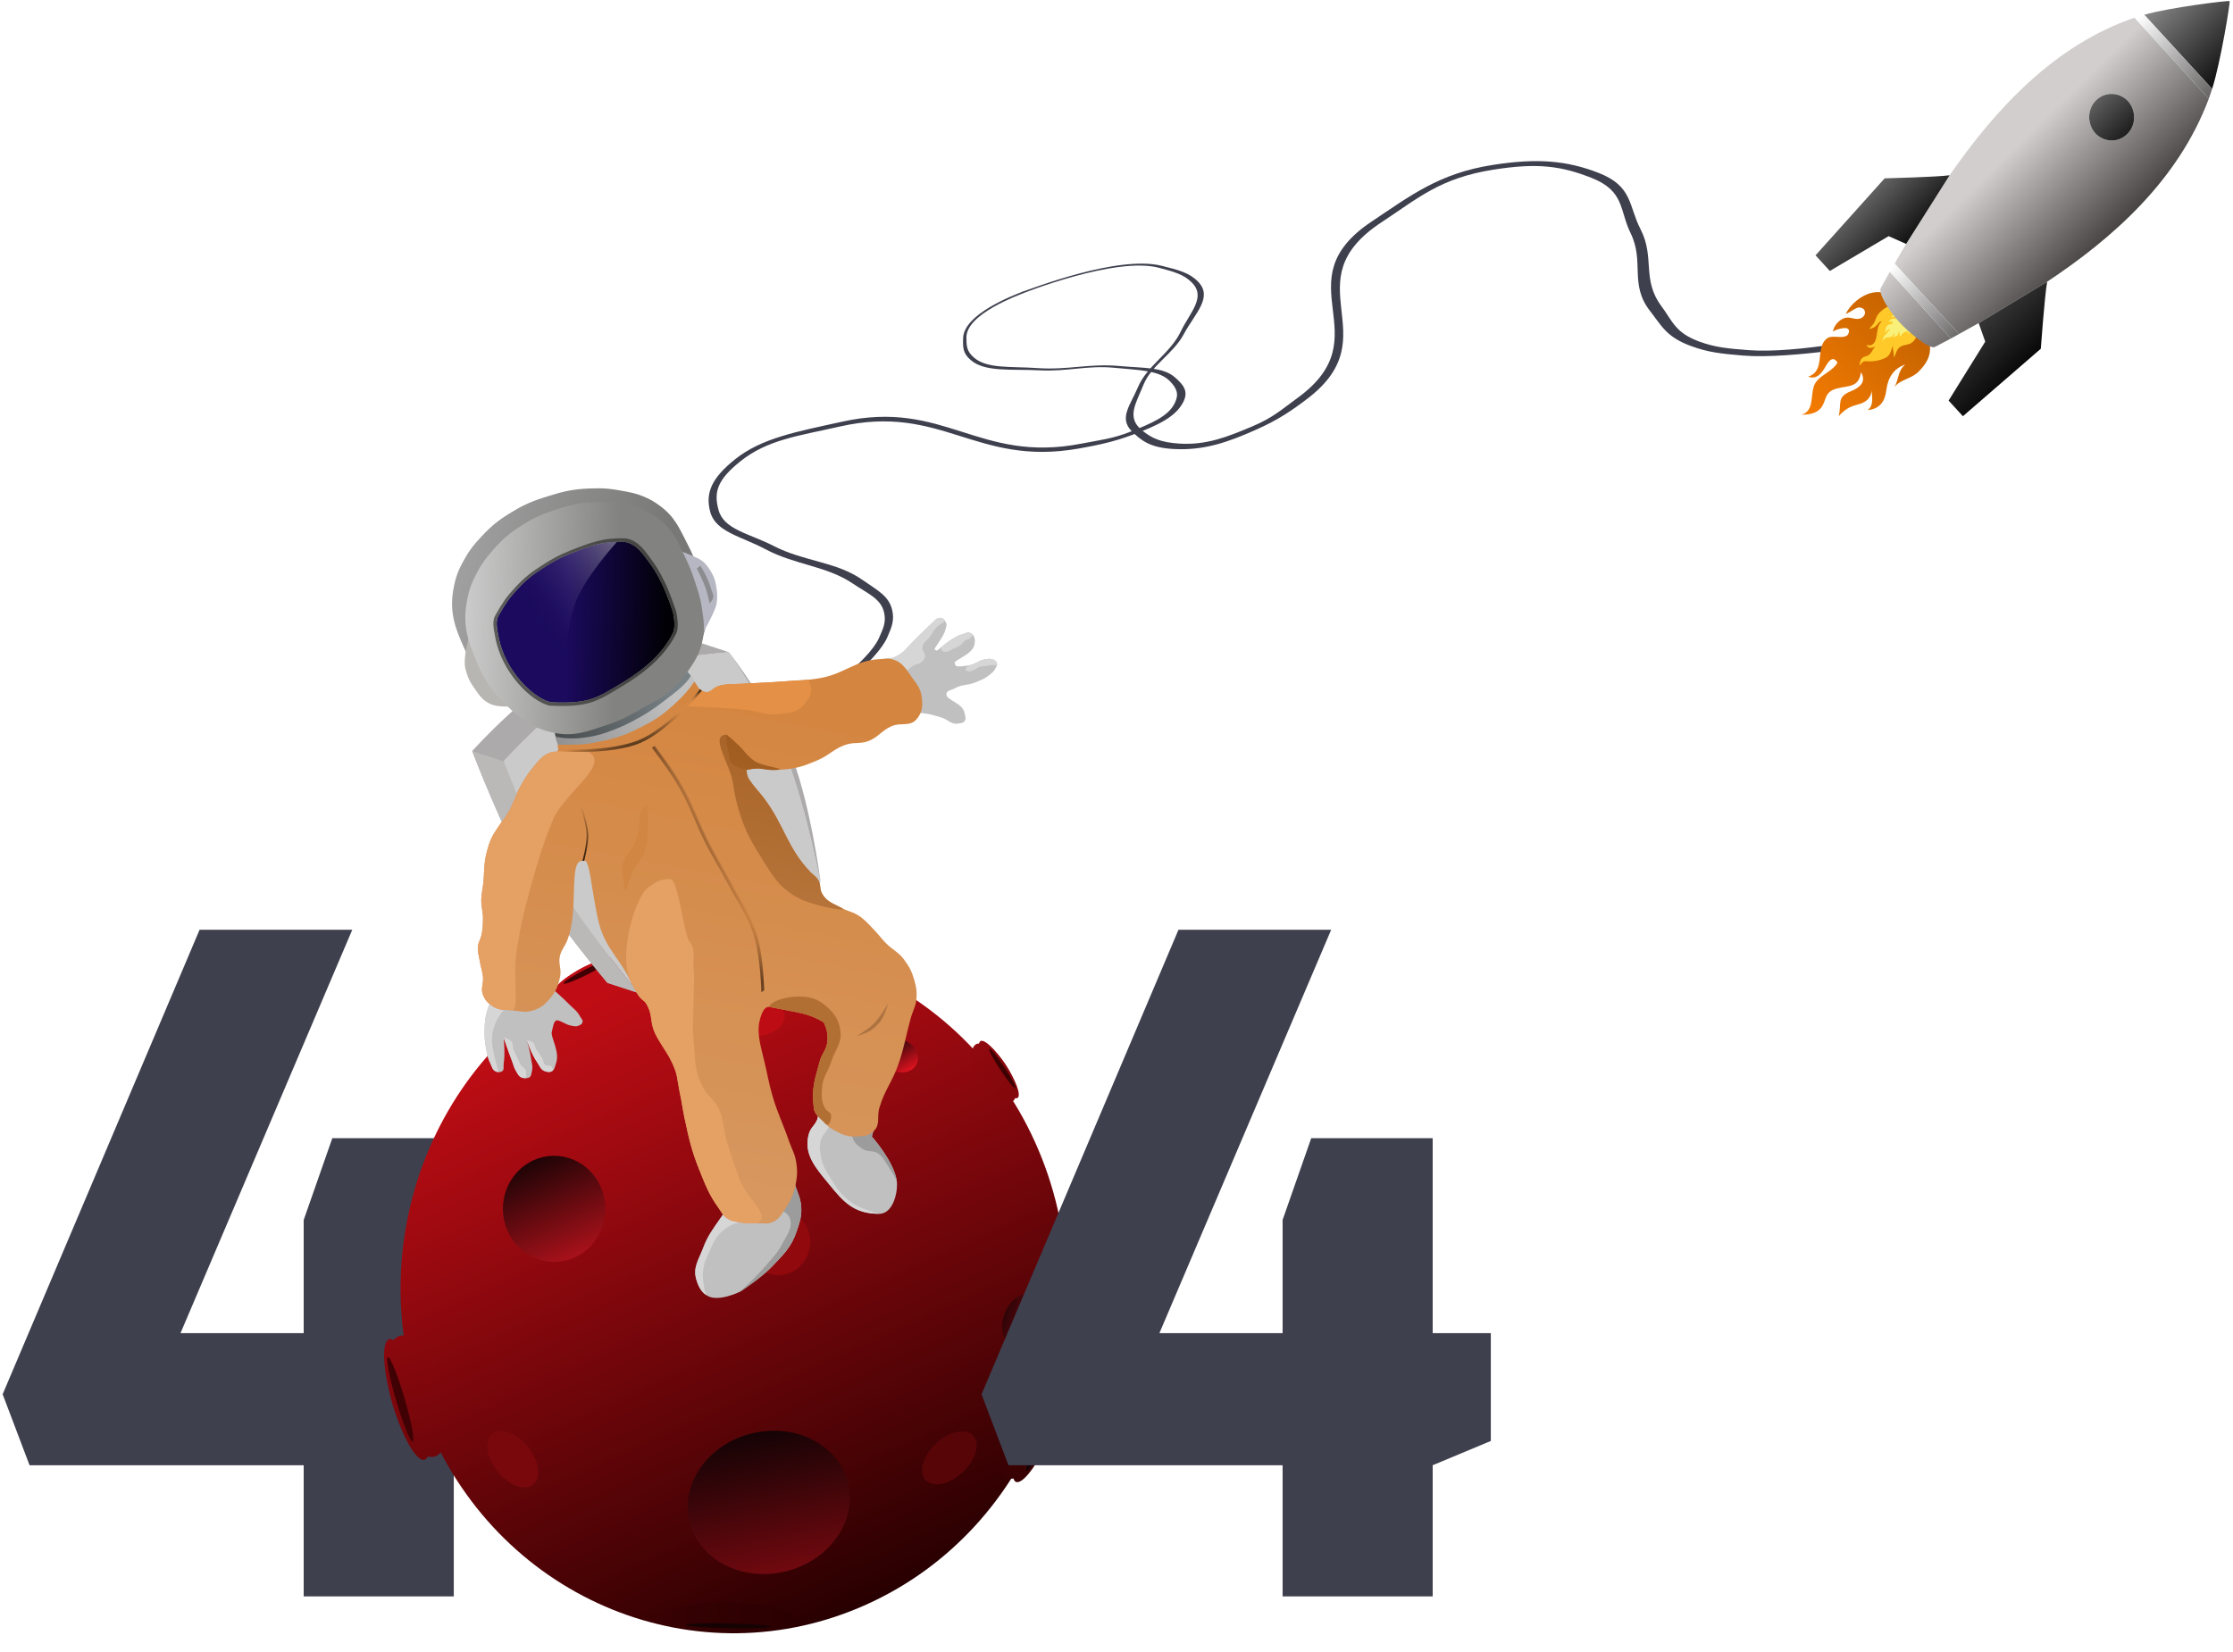 <svg width="569" height="421" viewBox="0 0 569 421" fill="none" xmlns="http://www.w3.org/2000/svg">
    <path d="M260.542 74.357C260.858 74.282 260.622 74.772 260.622 74.772C259.848 75.148 246.218 79.945 246.255 86.009C246.268 88.158 246.293 89.505 248.165 91.128C251.554 94.063 257.55 93.34 264.368 93.818C272.094 94.36 277.669 92.586 285.271 93.29C291.28 93.846 296.299 93.501 299.334 96.13C301.667 98.151 302.926 99.79 301.455 102.585C299.491 106.319 294.931 108.455 288.625 110.807C283.901 112.569 279.995 113.42 274.886 114.324C248.586 118.976 240.021 102.792 213.942 108.725C203.486 111.103 195.556 112.038 188.617 117.615C182.772 122.312 181.828 125.396 183.103 130.023C184.479 135.017 190.921 135.95 197.093 139.132C204.89 143.152 213.134 143.142 219.738 147.781C223.543 150.454 226.541 151.866 227.355 155.543C227.918 158.083 227.286 159.725 226.075 162.481C223.42 168.521 210.347 178.426 210.347 178.426L208.759 177.316C208.759 177.316 221.223 168.649 223.933 162.703C225.109 160.122 225.805 158.574 225.296 156.192C224.52 152.561 221.14 151.325 217.3 148.731C210.597 144.203 202.699 144.045 195.075 139.995C188.788 136.657 182.316 135.59 180.962 130.414C179.726 125.689 181.249 121.959 187.172 117.168C194.093 111.57 203.228 109.998 214.575 107.481C240.691 101.689 249.266 118.164 275.519 113.08C280.463 112.123 283.529 111.818 288.04 110.038C293.501 107.884 297.666 106.089 299.314 102.807C300.479 100.484 299.901 99.092 298.249 97.297C295.516 94.33 290.333 94.375 284.017 93.746C277.116 93.06 272.017 94.753 264.876 94.389C257.52 94.015 251.016 94.894 247.371 91.783C245.313 90.026 245.348 88.534 245.415 86.183C245.587 80.062 258.18 75.278 260.542 74.357Z" fill="#3E404E"/>
    <path d="M260.542 74.357C260.237 74.454 260.622 74.772 260.622 74.772C260.622 74.772 284.257 65.331 295.282 68.242C299.189 69.273 301.631 69.932 303.691 72.004C307.42 75.753 303.24 79.57 300.857 84.53C298.156 90.15 292.265 93.176 289.918 98.787C288.063 103.223 285.039 106.542 288.377 109.9C290.944 112.481 293.327 114.135 299.12 114.444C306.856 114.857 312.923 112.708 320.216 109.451C325.68 107.011 329.094 104.704 333.179 101.588C354.206 85.547 328.821 71.901 352.073 56.623C361.396 50.498 366.883 45.438 380.35 43.276C391.695 41.454 397.761 42.266 405.579 45.353C414.016 48.684 412.641 53.6 415.489 59.398C419.088 66.723 415.134 72.44 420.43 79.231C423.481 83.144 424.622 85.898 430.929 88.212C435.287 89.811 438.578 90.154 444.175 90.625C456.442 91.656 480.719 87.296 480.719 87.296L479.456 85.665C479.456 85.665 457.724 90.192 445.601 89.244C440.341 88.832 437.189 88.578 433.094 87.092C426.852 84.825 426.215 81.891 423.324 77.991C418.278 71.184 421.759 65.627 418.025 58.408C414.945 52.456 416.091 47.456 407.313 44.053C399.298 40.946 391.779 40.229 380.227 42.06C366.729 44.2 359.506 49.793 349.506 56.471C326.492 71.841 352.401 85.633 330.612 101.436C326.508 104.412 324.491 106.395 319.096 108.679C312.565 111.444 307.31 113.482 300.546 113.063C295.759 112.767 293.5 111.703 291.021 109.702C286.921 106.393 289.478 102.817 291.347 98.134C293.391 93.018 298.908 90.284 301.655 85.155C304.485 79.871 309.189 75.775 305.264 71.764C303.048 69.5 300.312 68.814 296 67.742C284.771 64.948 262.538 73.728 260.542 74.357Z" fill="#3E404E"/>
    <path d="M485.094 76.643C485.094 76.643 490.703 79.187 491.767 88.172C492.052 90.815 490.79 92.766 488.982 94.622C487.132 96.599 484.393 96.605 482.738 98.627C483.882 96.713 483.548 94.434 485.504 92.907C482.584 93.881 481.077 96.232 480.687 99.301C480.338 102.25 479.076 104.202 475.938 104.522C477.537 103.188 476.996 101.349 476.925 99.523C476.753 101.667 475.163 102.678 473.352 103.115C471.146 103.703 470.191 104.326 468.504 106.064C469.366 102.926 467.883 101.224 471.559 99.743C473.575 98.946 475.803 97.467 474.186 94.869C473.641 99.434 469.96 97.997 466.99 99.416C464.89 100.453 465.316 102.167 464.14 103.797C462.964 105.427 460.923 105.696 459.084 105.686C462.159 104.797 461.388 101.21 462.118 98.676C462.935 95.74 466.669 95.071 468.222 92.438C466.834 90.09 465.471 92.931 464.899 93.888C463.962 95.362 462.752 96.788 460.738 96.004C465.472 94.43 462.257 88.507 465.681 86.168C466.995 85.271 470.325 86.659 470.991 85.056C472.031 82.612 467.93 83.878 467.054 84.503C467.283 83.172 468.294 81.862 469.562 81.248C471.186 80.441 472.333 81.525 473.748 81.24C475.635 80.885 475.815 78.418 473.704 78.361C472.922 78.34 471.283 79.714 470.336 80.012C471.495 77.531 474.331 75.216 476.928 74.638C480.155 73.915 482.385 75.435 485.094 76.643Z" fill="url(#paint0_linear_402_5)"/>
    <path d="M486.656 79.784C487.22 80.44 487.18 80.479 487.698 81.332C488.806 83.117 489.025 85.701 487.367 87.18C486.42 87.997 485.306 87.768 484.293 88.348C483.222 88.947 483.173 90.168 482.602 91.107C482.553 90.437 482.555 89.905 482.41 89.253C482.35 88.858 482.253 88.424 482.401 88.051C481.992 88.756 481.921 89.583 481.474 90.287C480.906 91.148 480.058 91.414 479.132 91.719C478.188 92.004 477.269 92.113 476.242 92.101C475.823 92.097 475.276 91.992 474.889 92.145C474.385 92.376 474.193 92.867 473.799 93.217C474.025 91.86 474.11 91.172 475.495 90.793C476.919 90.414 476.99 89.135 477.921 88.219C477.12 88.742 476.101 88.987 475.555 87.897C477.245 88.467 477.945 87.175 478.177 85.66C478.426 84.205 478.383 82.924 479.527 81.912C478.824 81.885 478.47 82.649 478.034 83.078C477.52 83.545 476.941 83.736 476.27 83.866C476.349 83.788 476.466 83.711 476.508 83.632C476.775 83.143 477.264 82.813 477.531 82.324C477.779 81.853 477.93 81.402 478.121 80.912C478.503 79.931 479.49 79.075 480.349 78.532C481.775 77.622 484.39 77.927 486.088 79.245L486.254 79.385C486.401 79.505 486.529 79.644 486.656 79.784Z" fill="#FFC929"/>
    <path d="M487.144 80.319C487.753 81.069 487.841 81.678 487.82 82.66C487.787 83.756 486.812 84.53 486.121 85.25C486.29 84.921 486.246 84.596 486.284 84.231C485.912 84.659 485.562 84.491 485.144 84.739C484.704 85.007 484.471 85.564 484.061 85.844C484.253 85.369 483.739 84.872 484.071 84.444C483.623 84.618 483.783 85.197 483.474 85.48C483.207 85.723 482.619 85.83 482.323 85.998C482.356 85.884 483.136 84.749 482.545 85.064C482.432 85.134 482.333 85.559 482.168 85.7C482.025 85.8 481.812 85.867 481.639 85.914C481.244 86.016 480.842 85.92 480.485 86.107C480.077 86.324 479.877 86.725 479.667 87.137C479.895 86.381 479.754 85.885 480.39 85.383C480.698 85.121 480.824 84.895 481.042 84.578C481.229 84.312 481.474 84.195 481.721 83.952C480.939 83.739 480.789 84.622 480.14 84.811C480.509 84.509 480.397 84.067 480.517 83.663C480.646 83.27 480.967 82.893 481.344 82.727C481.619 82.6 482.332 82.717 482.292 82.245C482.253 81.69 481.49 81.99 481.265 82.171C481.404 81.768 481.725 81.371 482.181 81.27C482.576 81.188 482.975 81.41 483.167 80.935C482.834 80.444 482.36 80.931 481.907 80.906C482.553 80.373 482.85 79.222 483.864 79.431C484.135 79.492 484.787 80.14 484.828 79.65C484.856 79.254 484.177 78.961 483.883 79.004C484.87 78.627 486.277 79.309 487.015 80.179L487.144 80.319Z" fill="#F9F079"/>
    <path d="M481.547 69.281C480.73 70.701 479.97 72.076 479.258 73.394C478.546 74.712 481.196 79.078 483.933 82.059C486.648 85.015 491.724 89.1 493.033 88.432C494.341 87.764 495.705 87.049 497.118 86.279L481.547 69.281Z" fill="url(#paint1_linear_402_5)"/>
    <path d="M521.645 71.799C538.319 60.729 555.033 46.012 562.83 25.157L543.917 4.509C523.406 11.483 508.339 27.999 496.794 44.669L485.71 62.17C484.692 63.891 483.717 65.554 482.77 67.184L499.205 85.125C500.824 84.229 502.482 83.309 504.192 82.347L521.645 71.799ZM542.248 25.77C544.397 28.209 544.317 31.948 542.036 34.19C539.758 36.429 536.144 36.321 533.906 33.97C531.756 31.53 531.842 27.788 534.12 25.548C536.401 23.307 540.009 23.419 542.248 25.77Z" fill="url(#paint2_linear_402_5)"/>
    <path d="M505.866 87.071L504.192 82.348L521.645 71.799C521.02 75.236 520.022 88.89 520.022 88.89L500.177 106.079L496.53 102.097L505.866 87.071Z" fill="url(#paint3_linear_402_5)"/>
    <path d="M480.233 45.452C480.233 45.452 493.446 45.133 496.794 44.67L485.709 62.17L481.244 60.191L466.269 69.061L462.622 65.08L480.233 45.452Z" fill="url(#paint4_linear_402_5)"/>
    <path d="M563.683 22.651C565.825 16.007 568.342 0.515 568.132 0.286C567.92 0.055 552.898 1.894 546.381 3.762L563.683 22.651Z" fill="url(#paint5_linear_402_5)"/>
    <path d="M481.547 69.28L497.118 86.279L499.205 85.125L482.77 67.184L481.547 69.28Z" fill="url(#paint6_linear_402_5)"/>
    <path d="M543.917 4.51L562.83 25.157L563.684 22.651L546.381 3.763L543.917 4.51Z" fill="url(#paint7_linear_402_5)"/>
    <path d="M542.036 34.19C544.317 31.948 544.397 28.209 542.249 25.77C540.009 23.418 536.401 23.306 534.121 25.548C531.843 27.787 531.756 31.53 533.907 33.97C536.145 36.321 539.758 36.429 542.036 34.19Z" fill="url(#paint8_linear_402_5)"/>
    <path d="M77.386 406.89V373.456H7.529L0.676 355.365L50.858 236.972H89.766L45.994 339.793H77.386V310.939L84.681 290.1H115.631V339.793H130.442V367.273L115.631 373.456V406.89H77.386Z" fill="#3E404E"/>
    <g filter="url(#filter0_d_402_5)">
    <path d="M271.647 293.167C290.423 337.632 270.846 389.446 227.92 408.895C184.995 428.345 134.976 408.066 116.2 363.6C97.424 319.134 117.001 267.321 159.926 247.871C202.852 228.421 252.871 248.701 271.647 293.167Z" fill="url(#paint9_linear_402_5)"/>
    <path d="M160.155 302.691C163.044 309.531 160.033 317.503 153.43 320.496C146.826 323.489 139.13 320.369 136.241 313.529C133.352 306.688 136.363 298.717 142.967 295.724C149.571 292.731 157.266 295.85 160.155 302.691Z" fill="url(#paint10_linear_402_5)"/>
    <path d="M239.863 266.895C241.522 268.888 241.208 271.495 239.163 272.717C237.118 273.939 234.115 273.314 232.456 271.321C230.797 269.327 231.11 266.721 233.156 265.499C235.201 264.277 238.204 264.902 239.863 266.895Z" fill="url(#paint11_linear_402_5)"/>
    <path d="M269.836 330.054C272.418 330.986 273.503 334.74 272.259 338.441C271.015 342.141 267.914 344.386 265.331 343.455C262.749 342.524 261.664 338.769 262.908 335.068C264.152 331.368 267.254 329.123 269.836 330.054Z" fill="url(#paint12_linear_402_5)"/>
    <path d="M191.446 243.683C191.612 245.192 188.701 246.776 184.943 247.221C181.184 247.666 178.003 246.805 177.836 245.296C177.669 243.787 180.581 242.203 184.339 241.758C188.097 241.312 191.279 242.174 191.446 243.683Z" fill="url(#paint13_linear_402_5)"/>
    <path d="M223.287 378.872C225.11 388.703 217.459 398.49 206.198 400.73C194.937 402.971 184.331 396.816 182.508 386.984C180.685 377.153 188.336 367.366 199.597 365.126C210.858 362.886 221.464 369.04 223.287 378.872Z" fill="url(#paint14_linear_402_5)"/>
    <path d="M165.299 244.352C165.865 245.552 162.492 248.464 157.764 250.857C153.037 253.249 148.745 254.216 148.179 253.017C147.613 251.817 150.987 248.905 155.715 246.512C160.442 244.119 164.734 243.152 165.299 244.352Z" fill="#C00C14"/>
    <path d="M166.043 245.929C167.02 247.999 163.979 251.617 159.251 254.01C154.524 256.402 149.899 256.664 148.923 254.593C147.946 252.523 150.987 248.905 155.715 246.512C160.442 244.12 165.067 243.858 166.043 245.929Z" fill="#C00C14"/>
    <path d="M162.594 244.6C162.758 244.95 160.208 246.591 156.897 248.267C153.586 249.942 150.768 251.018 150.603 250.669C150.439 250.32 152.989 248.678 156.301 247.002C159.612 245.327 162.429 244.251 162.594 244.6Z" fill="#400003"/>
    <path d="M106.153 341.338C108.159 340.705 111.808 347.071 114.303 355.556C116.797 364.041 117.192 371.433 115.185 372.066C113.178 372.699 109.529 366.334 107.035 357.848C104.541 349.363 104.146 341.971 106.153 341.338Z" fill="url(#paint15_linear_402_5)"/>
    <path d="M108.789 340.506C112.252 339.414 117.081 345.407 119.575 353.892C122.07 362.377 121.284 370.141 117.821 371.234C114.358 372.326 109.529 366.333 107.034 357.848C104.54 349.362 105.326 341.598 108.789 340.506Z" fill="url(#paint16_linear_402_5)"/>
    <path d="M105.841 345.905C106.425 345.721 108.315 350.389 110.061 356.332C111.808 362.275 112.751 367.242 112.167 367.426C111.583 367.61 109.694 362.942 107.947 356.999C106.2 351.056 105.257 346.09 105.841 345.905Z" fill="#400104"/>
    <path d="M177.706 413.203C177.784 412.052 184.785 411.262 193.341 411.438C201.898 411.614 208.771 412.69 208.692 413.841C208.614 414.991 201.613 415.782 193.057 415.606C184.5 415.43 177.627 414.354 177.706 413.203Z" fill="url(#paint17_linear_402_5)"/>
    <path d="M177.809 411.691C177.945 409.705 184.992 408.238 193.548 408.414C202.105 408.59 208.932 410.342 208.796 412.328C208.66 414.314 201.614 415.782 193.057 415.606C184.501 415.43 177.674 413.677 177.809 411.691Z" fill="url(#paint18_linear_402_5)"/>
    <path d="M181.77 414.156C181.793 413.821 186.67 413.65 192.663 413.773C198.655 413.896 203.495 414.268 203.472 414.603C203.449 414.938 198.573 415.109 192.58 414.986C186.587 414.862 181.747 414.491 181.77 414.156Z" fill="#150303"/>
    <path d="M265.851 377.69C264.183 376.903 265.344 370.549 268.444 363.497C271.545 356.446 275.41 351.367 277.078 352.154C278.745 352.941 277.584 359.295 274.484 366.346C271.384 373.398 267.519 378.477 265.851 377.69Z" fill="url(#paint19_linear_402_5)"/>
    <path d="M263.659 376.657C260.781 375.299 260.961 368.482 264.061 361.431C267.162 354.379 272.008 349.763 274.886 351.121C277.764 352.478 277.584 359.296 274.484 366.347C271.383 373.399 266.537 378.015 263.659 376.657Z" fill="url(#paint20_linear_402_5)"/>
    <path d="M268.603 374.885C268.117 374.656 269.484 370.467 271.655 365.528C273.827 360.59 275.98 356.772 276.466 357.001C276.951 357.23 275.584 361.419 273.413 366.357C271.242 371.296 269.088 375.114 268.603 374.885Z" fill="#130406"/>
    <path d="M266.303 279.823C265.359 280.49 262.466 277.796 259.841 273.807C257.216 269.818 255.853 266.044 256.796 265.378C257.74 264.711 260.633 267.405 263.258 271.394C265.883 275.383 267.246 279.157 266.303 279.823Z" fill="url(#paint21_linear_402_5)"/>
    <path d="M265.063 280.698C263.435 281.848 259.987 279.546 257.362 275.557C254.737 271.568 253.929 267.403 255.557 266.253C257.185 265.103 260.633 267.405 263.258 271.394C265.883 275.383 266.691 279.549 265.063 280.698Z" fill="url(#paint22_linear_402_5)"/>
    <path d="M265.749 277.398C265.474 277.591 263.761 275.484 261.923 272.69C260.084 269.896 258.816 267.474 259.091 267.281C259.365 267.087 261.078 269.194 262.917 271.988C264.756 274.782 266.023 277.204 265.749 277.398Z" fill="#3D0002"/>
    <path d="M213.455 316.56C213.455 321.226 209.803 325.009 205.298 325.009C200.793 325.009 197.141 321.226 197.141 316.56C197.141 311.893 200.793 308.11 205.298 308.11C209.803 308.11 213.455 311.893 213.455 316.56Z" fill="#91080D"/>
    <path d="M142.978 378.3C140.93 380.128 136.886 378.743 133.946 375.208C131.005 371.672 130.282 367.324 132.33 365.497C134.377 363.669 138.421 365.054 141.362 368.589C144.302 372.125 145.026 376.473 142.978 378.3Z" fill="#79080D"/>
    <path d="M206.929 259.101C206.929 261.901 203.277 264.171 198.772 264.171C194.267 264.171 190.615 261.901 190.615 259.101C190.615 256.301 194.267 254.032 198.772 254.032C203.277 254.032 206.929 256.301 206.929 259.101Z" fill="#BD0C14"/>
    <path d="M255.067 366.008C256.845 368.118 255.533 372.316 252.139 375.384C248.744 378.452 244.552 379.229 242.775 377.119C240.997 375.009 242.309 370.812 245.703 367.744C249.098 364.675 253.29 363.899 255.067 366.008Z" fill="#580508"/>
    </g>
    <path d="M124.972 255.322L128.775 256.854L141.027 252.258C141.027 252.258 143.55 254.442 145.041 255.978C146.159 257.13 147.029 257.611 147.788 259.042C148.09 259.613 148.614 259.954 148.421 260.574C148.26 261.095 147.856 261.248 147.365 261.449C146.751 261.7 146.33 261.538 145.675 261.449C144.138 261.241 142.295 259.699 141.661 260.136C141.027 260.574 140.961 261.615 140.605 262.981C140.249 264.347 142.783 268.106 141.661 271.078C141.352 271.898 141.367 272.658 140.605 273.048C140.013 273.35 139.548 273.239 138.915 273.048C137.738 272.691 137.532 271.662 136.802 270.64C135.442 268.735 134.267 265.169 134.267 265.169C134.267 265.169 135.084 267.937 135.324 269.765C135.491 271.038 135.839 271.802 135.535 273.048C135.381 273.679 135.427 274.224 134.901 274.579C134.549 274.818 134.265 274.798 133.845 274.798C133.424 274.798 133.171 274.761 132.788 274.579C132.097 274.25 131.937 273.707 131.521 273.048C130.934 272.117 130.865 271.452 130.465 270.422C129.578 268.139 128.352 264.513 128.352 264.513C128.352 264.513 128.764 268.55 128.352 271.078C128.225 271.855 128.571 272.625 127.93 273.048C127.643 273.237 127.425 273.266 127.084 273.266C126.744 273.266 126.547 273.198 126.239 273.048C125.433 272.652 125.381 271.9 124.972 271.078C124.338 269.805 124.169 268.985 123.916 267.577C123.522 265.392 123.391 264.113 123.493 261.887C123.557 260.51 123.602 259.725 123.916 258.386C124.205 257.151 124.972 255.322 124.972 255.322Z" fill="#C0C0C0"/>
    <path d="M128.352 194.047C128.352 194.047 141.781 179.057 152.858 173.477C164.688 167.517 185.814 166.255 185.814 166.255C185.814 166.255 194.39 179.123 198.489 188.139C204.652 201.691 209.052 224.904 209.052 224.904L162.787 253.134C162.787 253.134 150.219 238.233 143.774 227.53C136.372 215.237 128.352 194.047 128.352 194.047Z" fill="#CACACA"/>
    <path d="M144.83 170.851C133.753 176.431 120.324 191.421 120.324 191.421C120.324 191.421 128.344 212.611 135.746 224.903C142.191 235.607 154.759 250.507 154.759 250.507L162.787 253.134C162.787 253.134 150.219 238.233 143.774 227.53C136.372 215.237 128.352 194.047 128.352 194.047C128.352 194.047 141.78 179.057 152.858 173.477C164.688 167.517 185.814 166.255 185.814 166.255C185.814 166.255 194.39 179.123 198.489 188.139C204.182 200.657 208.371 221.419 208.976 224.513L209.052 224.466C209.052 224.466 206.312 203.293 201.024 190.984C196.531 180.522 185.814 166.255 185.814 166.255L177.786 163.629C177.786 163.629 156.66 164.891 144.83 170.851Z" fill="#ACAAAA"/>
    <path d="M120.324 191.421C120.324 191.421 128.344 212.611 135.746 224.904C142.191 235.607 154.759 250.507 154.759 250.507L162.787 253.134C162.787 253.134 150.219 238.233 143.774 227.53C136.372 215.237 128.352 194.047 128.352 194.047L120.324 191.421Z" fill="#BBB8B8"/>
    <path d="M134.267 265.17C134.267 265.17 135.442 268.735 136.802 270.641C137.532 271.662 137.738 272.692 138.915 273.048C139.548 273.24 140.013 273.35 140.605 273.048C141.197 272.746 140.749 272.103 140.394 271.735C140.039 271.367 139.569 271.761 139.127 271.516C138.377 271.101 138.517 270.295 138.07 269.547C137.54 268.66 137.097 268.261 136.591 267.358C136.221 266.697 136.335 266.069 135.746 265.608C135.267 265.232 134.267 265.17 134.267 265.17Z" fill="#D6D6D6"/>
    <path d="M128.351 264.513C128.351 264.513 129.578 268.139 130.464 270.422C130.864 271.453 130.934 272.118 131.52 273.048C131.936 273.707 132.097 274.251 132.788 274.58C133.17 274.762 133.423 274.798 133.844 274.798C134.265 274.798 134.079 274.275 134.056 273.923C134.011 273.257 134.226 273.148 133.845 272.61C133.275 271.806 132.965 271.957 132.511 271.078C131.953 270 131.4 268.679 130.887 267.577C130.485 266.717 130.875 266.094 130.253 265.388C129.897 264.984 129.159 264.603 128.351 264.513Z" fill="#D6D6D6"/>
    <path d="M123.916 258.386C123.602 259.725 123.557 260.511 123.493 261.887C123.391 264.113 123.522 265.393 123.916 267.577C124.169 268.985 124.338 269.805 124.972 271.079C125.381 271.9 125.433 272.652 126.239 273.048C126.547 273.199 126.744 273.267 127.084 273.267C127.084 273.267 126.153 270.37 125.817 268.453C125.55 266.93 125.3 266.058 125.395 264.513C125.486 263.024 125.691 262.173 126.239 260.793C126.919 259.083 128.775 256.854 128.775 256.854L124.972 255.322C124.972 255.322 124.205 257.151 123.916 258.386Z" fill="#D6D6D6"/>
    <path d="M141.307 186.344C141.266 186.03 141.536 185.766 141.852 185.796C143.443 185.944 144.695 185.91 146.52 185.732C150.266 185.366 152.311 184.523 155.816 183.106C157.501 182.424 158.428 181.986 160.041 181.136C163.081 179.534 164.697 178.429 167.435 176.322C170.044 174.313 171.727 173.34 173.722 170.758C173.874 170.562 174.148 170.499 174.358 170.631C176.945 172.265 176.998 175.071 178.209 177.197C178.209 177.197 173.217 179.116 170.393 181.793C167.334 184.692 165.221 185.77 161.308 187.482C157.625 189.094 154.924 189.807 150.957 190.327C147.504 190.78 143.774 192.953 143.774 192.953C142.455 190.327 141.629 188.78 141.307 186.344Z" fill="url(#paint23_linear_402_5)"/>
    <path d="M208.419 284.646C208.588 283.636 208.419 282.02 208.419 282.02L223.207 285.96L222.151 289.68C222.151 289.68 227.685 295.853 228.488 300.84C228.911 303.467 227.706 309.375 224.052 309.375C217.503 309.375 214.911 306.306 211.165 301.716C207.822 297.619 204.686 294.185 206.095 289.023C206.608 287.146 208.097 286.568 208.419 284.646Z" fill="#C0C0C0"/>
    <path d="M222.151 289.679L223.207 285.959H217.925C217.925 285.959 216.914 287.926 217.08 289.242C217.295 290.936 218.269 291.755 219.615 292.743C221.021 293.775 222.425 293.038 223.841 294.056C225.143 294.992 225.46 295.999 226.376 297.339C227.275 298.654 228.488 300.84 228.488 300.84C227.685 295.852 222.151 289.679 222.151 289.679Z" fill="#9C9C9C"/>
    <path d="M208.419 284.646C208.097 286.568 206.608 287.146 206.095 289.023C204.686 294.185 207.822 297.619 211.165 301.716C214.911 306.306 217.503 309.375 224.052 309.375C224.052 309.375 219.501 308.233 217.081 306.53C214.422 304.66 213.291 303.007 211.588 300.184C210.473 298.336 209.695 297.283 209.264 295.151C208.892 293.31 208.682 292.117 209.264 290.336C209.704 288.989 210.617 288.577 211.165 287.273C211.676 286.056 212.01 283.99 212.01 283.99L208.419 282.02C208.419 282.02 208.588 283.636 208.419 284.646Z" fill="#D6D6D6"/>
    <path d="M141.535 187.701C142.802 188.139 145.566 188.339 147.62 188.139C151.366 187.773 153.578 187.148 157.083 185.732C158.769 185.05 159.696 184.612 161.308 183.762C164.348 182.16 166.387 180.836 169.125 178.729C171.847 176.633 174.997 174.352 176.054 172.164C176.477 172.601 176.931 173.888 177.407 175.665C177.407 175.665 174.316 181.085 171.492 183.762C168.433 186.661 166.32 187.74 162.408 189.452C158.725 191.064 156.023 191.776 152.056 192.297C148.603 192.75 143.183 191.421 143.183 191.421C142.76 191.421 141.745 189.014 141.535 187.701Z" fill="url(#paint24_linear_402_5)"/>
    <path d="M225.319 168.006C225.319 168.006 226.771 167.878 227.643 167.568C228.621 167.221 229.134 166.889 229.967 166.255C230.907 165.54 231.248 164.914 232.08 164.067C234.577 161.523 238.629 157.721 238.629 157.721C238.629 157.721 239.414 157.358 239.896 157.502C240.292 157.62 240.481 157.827 240.741 158.158C240.974 158.455 241.091 158.659 241.164 159.034C241.263 159.543 241.071 159.842 240.952 160.347C240.416 162.627 237.784 165.282 238.206 165.599L238.629 165.818C239.051 165.818 241.074 163.731 242.854 162.754C243.734 162.27 244.212 161.916 245.178 161.66C246.06 161.425 246.734 160.931 247.501 161.441C248.002 161.774 248.19 162.159 248.346 162.754C248.477 163.249 248.403 163.557 248.346 164.067C248.031 166.889 242.832 168.225 243.276 169.1C243.415 169.373 243.433 169.619 243.699 169.757C244.121 169.975 245.778 169.784 247.079 169.538C248.799 169.213 249.562 168.156 251.304 168.006C251.88 167.956 252.236 167.813 252.783 168.006C253.393 168.221 253.919 168.447 254.05 169.1C254.157 169.629 253.872 169.935 253.628 170.413C253.191 171.268 252.675 171.57 251.938 172.164C250.773 173.102 249.925 173.339 248.558 173.915C246.573 174.75 245.153 174.376 243.276 175.446C242.394 175.949 241.164 175.935 241.164 176.978C241.164 178.51 245.382 179.171 245.811 181.793C245.936 182.551 246.245 183.138 245.811 183.762C245.399 184.355 244.817 184.299 244.121 184.419C242.397 184.714 241.575 183.39 239.896 182.887C238.108 182.351 237.099 182 235.248 181.793C233.526 181.6 230.812 181.793 230.812 181.793L230.178 171.288L225.319 168.006Z" fill="#C0C0C0"/>
    <path d="M251.304 168.006C249.561 168.156 248.798 169.213 247.079 169.538C246.656 169.757 246.655 169.758 246.445 169.975L246.445 169.975C246.234 170.193 245.964 170.33 246.022 170.632C246.081 170.934 246.376 170.966 246.656 171.07C247.297 171.307 247.711 170.884 248.346 170.632C248.863 170.427 249.086 170.149 249.614 169.975C250.092 169.818 250.385 169.833 250.881 169.757C251.539 169.655 251.92 169.678 252.571 169.538C253.159 169.411 254.181 169.753 254.05 169.1C253.918 168.447 253.393 168.221 252.782 168.006C252.236 167.813 251.879 167.956 251.304 168.006Z" fill="#D6D6D6"/>
    <path d="M242.854 162.754C241.163 163.848 240.107 164.723 240.107 164.723C240.107 164.723 239.64 165.127 239.896 165.599C240.229 166.213 240.937 166.245 241.586 166.036C242.092 165.804 242.352 165.622 242.854 165.38C243.424 165.105 243.793 165.056 244.333 164.723C245.087 164.26 245.281 163.676 246.023 163.192C246.491 162.886 246.984 163.013 247.29 162.535C247.523 162.172 248.269 161.951 247.502 161.441C246.735 160.931 246.061 161.425 245.178 161.66C244.212 161.916 243.699 162.207 242.854 162.754Z" fill="#D6D6D6"/>
    <path d="M227.643 167.568C226.771 167.878 226.102 167.5 225.319 168.006C223.398 169.249 227.944 171.676 230.178 171.288C231.42 171.073 231.779 170.079 232.925 169.538C233.566 169.235 234.045 169.311 234.615 168.881C235.136 168.488 235.457 168.198 235.671 167.568C236.01 166.571 234.881 165.987 235.037 164.942C235.227 163.675 236.204 163.348 236.939 162.316C237.605 161.381 237.85 160.746 238.629 159.909C239.361 159.121 241.001 158.49 240.741 158.158C240.481 157.827 240.293 157.62 239.896 157.502C239.414 157.358 238.629 157.721 238.629 157.721C238.629 157.721 234.577 161.523 232.08 164.067C231.248 164.914 230.907 165.54 229.967 166.255C229.134 166.889 228.621 167.221 227.643 167.568Z" fill="#D6D6D6"/>
    <path d="M183.654 310.385C184.381 309.325 185.586 307.726 185.586 307.726L193.315 309.055L198.278 307.186L201.688 299.527C201.688 299.527 202.511 301.674 202.976 303.072C203.432 304.444 203.836 305.184 204.049 306.618C204.474 309.472 203.914 311.209 202.976 313.93C201.587 317.958 199.65 319.74 196.75 322.793C193.944 325.747 188.592 329.219 188.592 329.219C188.592 329.219 182.747 332.127 180.005 330.105C178.529 329.017 177.956 327.908 177.428 326.117C176.528 323.064 178.024 321.113 179.146 318.14C180.388 314.849 181.678 313.268 183.654 310.385Z" fill="#C0C0C0"/>
    <path d="M202.976 303.072C202.511 301.674 201.687 299.527 201.687 299.527C201.687 299.527 197.153 304.106 198.278 307.186C198.877 308.827 200.657 308.821 201.236 310.469C202.119 312.985 200.545 314.669 199.335 317.034C198.369 318.922 197.546 319.824 196.166 321.411C194.602 323.209 193.897 323.994 192.363 325.569C190.931 327.038 188.592 329.219 188.592 329.219C188.592 329.219 193.944 325.746 196.75 322.793C199.65 319.74 201.587 317.958 202.976 313.93C203.914 311.209 204.474 309.472 204.049 306.618C203.836 305.184 203.432 304.444 202.976 303.072Z" fill="#9C9C9C"/>
    <path d="M183.655 310.385C181.678 313.268 180.388 314.849 179.146 318.14C178.024 321.114 176.53 323.064 177.429 326.117C177.957 327.909 178.843 329.508 180.005 330.105C179.9 329.42 179.687 329.781 179.477 328.414C179.267 327.047 178.979 325.743 179.146 324.037C179.348 321.979 179.904 320.881 180.744 319.004C181.646 316.992 182.106 315.722 183.655 314.189C184.342 313.509 184.804 313.215 185.587 312.658C188.314 310.716 193.84 311.78 193.315 309.055C192.717 305.947 185.587 307.726 185.587 307.726C185.587 307.726 184.381 309.325 183.655 310.385Z" fill="#D6D6D6"/>
    <path d="M142.144 189.816C147.426 189.816 148.802 189.867 152.858 189.014C156.949 188.154 159.242 187.399 162.998 185.513C166.437 183.786 168.328 182.609 171.237 180.042C173.726 177.846 175.674 175.665 176.941 173.696C177.786 174.79 177.744 175.289 178.631 175.884C178.941 176.092 179.126 176.203 179.476 176.322C180.991 176.835 181.732 175.187 183.279 174.79C185.208 174.295 186.368 174.506 188.349 174.352C192.634 174.018 195.049 174.02 199.335 173.696C203.134 173.408 205.297 173.482 209.052 172.82C215.098 171.755 217.927 168.324 224.052 168.006C225.288 167.942 226.013 167.728 227.221 168.006C229.902 168.624 230.873 170.528 232.502 172.82C233.662 174.452 234.514 175.416 234.826 177.416C235.189 179.749 235.079 181.562 233.558 183.324C231.851 185.303 229.588 184.061 227.221 185.075C224.553 186.218 223.646 188.151 220.883 189.014C219.051 189.586 217.877 189.175 216.024 189.671C212.701 190.559 211.396 192.515 208.207 193.829C205.953 194.758 204.677 195.336 202.292 195.798C200.582 196.13 199.593 196.124 197.856 196.236C194.562 196.448 194.264 195.36 190.25 196.236C190.25 197.33 190.273 197.726 190.884 198.643C192.216 200.642 193.245 201.542 194.687 203.457C199.893 210.374 200.554 216.051 206.517 222.277C207.252 223.045 207.862 223.297 208.445 224.192C209.253 225.433 208.776 226.579 209.528 227.858C210.758 229.953 212.418 230.285 214.505 231.441C216.054 232.299 217.139 232.327 218.638 233.274C220.429 234.406 221.185 235.414 222.678 236.94C223.915 238.203 224.457 239.063 225.689 240.332C227.42 242.114 228.905 242.592 230.389 244.599C231.691 246.359 232.304 247.51 232.924 249.632C233.432 251.367 233.651 252.417 233.558 254.228C233.448 256.361 232.649 257.426 232.079 259.48C230.802 264.083 230.485 266.794 228.911 271.297C227.339 275.793 225.373 277.877 224.052 282.458C223.422 284.643 224.334 286.528 222.784 288.148C221.388 289.607 219.908 289.641 217.925 289.679C215.965 289.717 214.818 289.281 213.066 288.366C211.85 287.732 211.142 287.32 210.214 286.287C209.095 285.042 207.558 284.147 207.362 282.458C206.729 276.987 207.687 275.105 208.841 270.641C209.412 268.433 210.752 267.453 210.848 265.17C210.926 263.336 210.668 262.227 209.897 260.574C205.883 258.167 203.56 258.167 195.954 256.635C195.532 256.635 194.264 256.635 193.419 260.793C192.997 263.638 193.748 266.429 194.687 270.203C195.556 273.695 195.8 275.72 196.799 279.175C198.141 283.813 199.456 286.213 201.025 290.774C201.786 292.989 202.609 294.135 202.926 296.463C203.156 298.156 203.197 299.154 202.926 300.84C202.441 303.856 201.747 305.735 199.968 308.281C199.044 309.603 198.622 310.594 197.222 311.344C195.676 312.173 194.526 311.745 192.786 311.782C191.134 311.817 190.184 311.883 188.56 311.563C187.202 311.296 186.322 311.278 185.18 310.469C184.117 309.715 183.832 308.918 183.068 307.843C180.684 304.487 179.79 302.128 178.209 298.214C176.183 293.2 175.543 290.171 174.406 284.865C173.933 282.656 173.822 281.384 173.35 279.175C172.423 274.843 172.843 273.893 170.815 269.984C169.639 267.718 167.666 265.24 166.695 262.872C165.76 260.588 166.168 258.861 165.111 256.635C163.746 253.761 163.843 256.635 160.674 250.07C157.833 244.182 154.336 241.754 152.647 235.408C152.354 234.309 152.24 233.678 152.013 232.563C151.735 231.202 151.64 230.426 151.379 229.061C150.656 225.279 150.323 220.964 149.267 219.433C148.856 219.388 148.622 219.411 148.21 219.433C144.83 219.611 147.633 232.537 144.408 240.003C143.805 241.399 143.113 242.032 142.718 243.505C142.166 245.563 143.152 246.887 142.718 248.976C142.236 251.293 141.692 252.666 140.183 254.447C138.854 256.015 137.872 256.863 135.957 257.51C133.918 258.199 132.6 257.725 130.465 257.51C128.629 257.326 127.411 257.597 125.817 256.635C124.455 255.813 123.674 255.08 123.071 253.571C122.408 251.913 123.257 250.76 123.071 248.976C122.898 247.326 122.48 246.456 122.226 244.818C122.001 243.373 121.612 242.547 121.803 241.098C121.944 240.026 122.405 239.523 122.648 238.471C123.016 236.884 123.036 235.946 123.071 234.314C123.114 232.256 122.55 231.117 122.648 229.061C122.71 227.77 122.909 227.061 123.071 225.779C123.511 222.279 123.17 220.195 124.127 216.807C124.471 215.587 124.654 214.889 125.183 213.743C125.726 212.566 126.175 211.983 126.873 210.898C127.725 209.575 128.357 208.946 129.197 207.615C131.015 204.737 131.244 202.657 133 199.737C133.847 198.329 134.282 197.496 135.324 196.236C137.117 194.067 138.14 192.325 140.816 191.64C141.303 191.516 141.714 191.773 142.084 191.421C142.514 191.013 141.986 190.397 142.144 189.816Z" fill="url(#paint25_linear_402_5)"/>
    <path d="M208.446 224.192C207.863 223.297 207.253 223.045 206.518 222.278C200.556 216.051 199.894 210.374 194.688 203.458C193.246 201.542 192.218 200.642 190.885 198.643C190.274 197.726 190.252 196.236 190.252 196.236C190.252 196.236 188.137 195.768 187.082 194.923C184.724 193.033 185.603 187.263 185.181 187.264C180.688 187.264 185.843 194.505 186.66 199.081C187.152 201.833 187.351 203.406 188.139 206.084C189.55 210.874 190.785 213.484 193.42 217.682C196.446 222.501 198.074 225.835 202.927 228.624C206.989 230.958 216.594 232.597 214.507 231.441C212.419 230.285 210.76 229.953 209.529 227.858C208.778 226.579 209.255 225.433 208.446 224.192Z" fill="url(#paint26_linear_402_5)"/>
    <path d="M190.25 196.236C194.264 195.361 194.562 196.448 197.856 196.236C201.149 196.023 194.275 195.369 192.363 194.047C190.955 193.074 190.319 192.295 189.194 190.984C187.977 189.565 185.18 187.264 185.18 187.264C185.18 187.264 185.094 189.713 185.392 190.984C185.737 192.455 185.587 193.592 186.659 194.704C187.677 195.76 190.25 196.236 190.25 196.236Z" fill="url(#paint27_linear_402_5)"/>
    <path d="M195.955 256.635C203.56 258.167 205.884 258.167 209.898 260.574C210.669 262.227 210.926 263.336 210.848 265.17C210.752 267.453 209.412 268.433 208.842 270.641C207.687 275.105 206.729 276.987 207.363 282.458C207.558 284.148 209.096 285.042 210.215 286.288C211.334 287.533 211.773 285.396 211.799 284.427C211.826 283.427 210.693 283.328 210.215 282.458C209.224 280.657 209.338 279.274 209.475 277.206C209.656 274.482 210.962 273.23 211.799 270.641C212.81 267.513 214.655 265.796 214.123 262.544C213.69 259.899 212.698 258.394 210.743 256.635C208.32 254.456 206.133 253.892 202.926 254.009C200.031 254.115 196.588 255.103 195.955 256.635Z" fill="#B26F34"/>
    <path d="M164.042 205.646L164.887 204.99C164.887 204.99 165.18 208.457 165.099 210.679C165.017 212.914 165.077 214.224 164.465 216.369C163.658 219.195 161.994 220.225 160.873 222.934C160.185 224.599 159.395 227.311 159.395 227.311C159.395 227.311 158.073 221.535 158.761 219.87C159.881 217.162 161.546 216.131 162.352 213.305C162.964 211.16 162.904 209.851 162.986 207.616C164.042 205.646 164.042 205.646 164.042 205.646Z" fill="#D18643"/>
    <path d="M142.084 191.421C141.714 191.773 141.303 191.516 140.816 191.64C138.14 192.326 137.117 194.067 135.324 196.236C134.282 197.496 133.847 198.329 133 199.737C131.244 202.657 131.015 204.737 129.197 207.615C128.357 208.946 127.725 209.575 126.873 210.898C126.175 211.983 125.726 212.566 125.183 213.743C124.654 214.889 124.471 215.587 124.127 216.807C123.17 220.195 123.511 222.279 123.071 225.779C122.909 227.061 122.71 227.77 122.648 229.061C122.55 231.117 123.114 232.256 123.071 234.314C123.036 235.946 123.016 236.884 122.648 238.471C122.405 239.523 121.944 240.026 121.803 241.098C121.612 242.547 122.001 243.373 122.226 244.818C122.48 246.456 122.898 247.326 123.071 248.976C123.257 250.76 122.408 251.913 123.071 253.571C123.674 255.08 124.455 255.813 125.817 256.635C127.411 257.597 128.629 257.326 130.465 257.51C132.301 257.695 130.766 248.802 131.521 243.286C132.47 236.347 133.48 232.521 135.324 225.779C137.13 219.174 138.267 215.484 140.816 209.147C143.697 201.986 156.392 194.404 149.478 191.421H142.084Z" fill="#E5A064"/>
    <path d="M188.561 311.563C190.184 311.882 192.786 311.782 192.786 311.782C196.988 310.288 190.111 305.153 188.561 300.84C187.158 296.939 186.337 294.76 185.18 290.774C184.248 287.557 184.553 285.443 183.068 282.458C181.881 280.072 180.268 279.357 179.054 276.987C176.923 272.827 177.15 269.859 176.73 265.17C176.372 261.17 176.73 258.901 176.73 254.884C176.73 251.722 176.994 249.937 176.73 246.787C176.506 244.114 177.385 242.018 175.674 240.003C174.307 238.394 172.881 224.194 170.815 224.075C168.443 223.939 167.023 224.804 165.111 226.263C161.753 228.827 157.506 243.505 160.675 250.07C163.843 256.635 163.746 253.761 165.111 256.635C166.168 258.861 165.76 260.588 166.695 262.872C167.666 265.24 169.639 267.718 170.815 269.984C172.843 273.892 172.423 274.843 173.35 279.175C173.823 281.384 173.933 282.656 174.406 284.865L174.439 285.019C175.556 290.23 176.203 293.249 178.209 298.214C179.79 302.128 180.609 304.449 183.068 307.843C183.842 308.911 184.117 309.715 185.18 310.469C186.322 311.278 187.202 311.296 188.561 311.563Z" fill="#E5A064"/>
    <path d="M166.118 190.557L166.836 190.097C166.836 190.097 170.626 195.088 172.754 198.499C176.726 204.868 177.671 209.19 181.205 215.83C183.118 219.425 184.368 221.336 186.276 224.934C189.075 230.213 191.375 232.904 193.036 238.676C194.528 243.861 194.727 252.419 194.727 252.419L194.008 252.879C194.008 252.879 193.809 244.321 192.317 239.136C190.656 233.364 188.356 230.673 185.557 225.394C183.649 221.796 182.399 219.885 180.486 216.29C176.952 209.65 176.007 205.328 172.035 198.959C169.907 195.548 166.118 190.557 166.118 190.557Z" fill="url(#paint28_linear_402_5)"/>
    <path d="M178.209 175.665C178.209 175.665 178.846 176.082 179.265 176.234C180.11 176.541 180.077 176.408 180.533 176.322C181.378 176.103 181.751 175.377 182.645 175.009C183.203 174.778 183.536 174.698 184.124 174.571C185.177 174.343 185.797 174.424 186.87 174.352C188.848 174.22 189.961 174.225 191.941 174.133C193.673 174.053 194.645 174.018 196.377 173.914C198.689 173.776 199.981 173.629 202.292 173.477C203.694 173.384 205.884 173.258 205.884 173.258C206.268 173.671 206.351 174.024 206.517 174.571C207.185 176.766 205.993 178.433 204.405 180.042C202.614 181.856 200.767 181.714 198.278 182.011C195.056 182.396 193.266 181.26 190.039 180.917C184.203 180.297 175.04 180.042 175.04 180.042L176.941 177.853L178.209 175.665Z" fill="#E49046"/>
    <path d="M142.295 190.984C142.295 190.984 155.301 191.726 162.892 188.577C170.199 185.545 178.335 175.665 178.335 175.665C178.524 175.819 178.635 175.899 178.842 176.029C178.842 176.029 170.607 186.069 163.421 189.233C155.632 192.663 142.084 191.422 142.084 191.422C142.234 191.276 142.265 191.178 142.295 190.984Z" fill="url(#paint29_linear_402_5)"/>
    <path d="M142.295 190.984C142.295 190.984 155.301 191.726 162.892 188.577C170.199 185.545 178.335 175.665 178.335 175.665C178.524 175.819 178.635 175.899 178.842 176.029C178.842 176.029 170.607 186.069 163.421 189.233C155.632 192.663 142.084 191.422 142.084 191.422C142.234 191.276 142.265 191.178 142.295 190.984Z" fill="url(#paint30_linear_402_5)"/>
    <path d="M147.577 204.99H147.999C147.999 204.99 149.844 209.697 149.901 212.868C149.947 215.456 148.844 219.407 148.844 219.407C148.435 219.421 148.602 219.42 148.422 219.42C148.422 219.42 149.558 215.326 149.478 212.649C149.386 209.562 147.577 204.99 147.577 204.99Z" fill="url(#paint31_linear_402_5)"/>
    <path d="M115.672 149.448C116.258 146.583 116.94 145.009 118.383 142.445C119.743 140.028 120.773 138.799 122.676 136.755C125.361 133.87 127.175 132.456 130.583 130.409C133.873 128.434 135.937 127.617 139.621 126.47C143.641 125.218 146.021 124.664 150.24 124.5C153.601 124.37 155.527 124.522 158.826 125.157C160.799 125.537 161.942 125.714 163.796 126.47C165.582 127.197 166.543 127.746 168.089 128.877C172.034 131.763 173.114 134.657 175.319 138.943C176.467 141.173 176.973 142.494 177.804 144.852C178.662 147.285 179.193 148.66 179.612 151.198C180.211 154.827 180.6 157.06 179.612 160.608C178.81 163.487 177.775 164.958 175.997 167.392C174.41 169.565 173.348 170.704 171.252 172.426C168.655 174.558 166.791 175.234 163.796 176.802C160.116 178.73 158.064 179.937 154.081 181.179C148.32 182.975 144.623 184.429 138.717 183.149C135.631 182.48 133.941 181.712 131.261 180.085C129.136 178.794 128.091 177.838 126.291 176.146C122.478 172.562 120.527 170.131 118.383 165.423C115.748 159.638 114.401 155.649 115.672 149.448Z" fill="url(#paint32_linear_402_5)"/>
    <path d="M119.443 162.578L129.794 180.085C129.794 180.085 126.679 180.244 124.935 179.428C122.967 178.507 122.188 177.301 120.921 175.489C119.687 173.724 119.122 172.566 118.597 170.456C117.918 167.725 119.443 162.578 119.443 162.578Z" fill="#B7B6B2"/>
    <path d="M173.35 140.433C173.35 140.433 177.65 141.991 178.806 142.883C179.79 143.641 180.239 144.232 180.919 145.29C181.989 146.955 182.327 148.125 182.609 150.104C182.813 151.542 182.813 152.387 182.609 153.824C182.327 155.804 178.806 161.879 178.806 161.879L173.35 140.433Z" fill="#B7B7C3"/>
    <g filter="url(#filter1_f_402_5)">
    <path d="M177.539 144.883L178.477 144.196C178.477 144.196 179.396 145.702 179.885 146.717C180.552 148.102 180.857 148.916 181.293 150.386C181.503 151.095 181.869 151.489 181.762 152.22C181.658 152.934 180.824 153.824 180.824 153.824C180.824 153.824 180.347 151.562 179.885 150.156C179.183 148.018 177.539 144.883 177.539 144.883Z" fill="#62635E" fill-opacity="0.5"/>
    </g>
    <path d="M119.02 152.949C119.569 150.084 120.206 148.511 121.555 145.946C122.827 143.53 123.79 142.3 125.569 140.256C128.08 137.371 129.776 135.957 132.963 133.91C136.039 131.935 137.968 131.119 141.413 129.971C145.172 128.719 147.398 128.165 151.343 128.002C154.485 127.871 156.286 128.023 159.37 128.658C161.216 129.038 162.284 129.216 164.018 129.971C165.688 130.698 166.587 131.247 168.032 132.378C171.721 135.265 172.73 138.159 174.792 142.445C175.865 144.675 176.339 145.995 177.116 148.353C177.918 150.787 178.414 152.161 178.806 154.7C179.366 158.328 179.73 160.562 178.806 164.11C178.056 166.988 177.088 168.46 175.426 170.894C173.942 173.067 172.949 174.206 170.989 175.927C168.561 178.059 166.818 178.735 164.018 180.304C160.576 182.232 158.658 183.439 154.934 184.68C149.547 186.476 146.091 187.93 140.568 186.65C137.682 185.981 136.103 185.214 133.597 183.586C131.61 182.296 130.632 181.339 128.949 179.647C125.384 176.063 123.56 173.633 121.555 168.924C119.092 163.14 117.833 159.151 119.02 152.949Z" fill="url(#paint33_linear_402_5)"/>
    <path d="M127.048 156.888C128.949 153.606 129.698 152.48 131.907 150.104C134.437 147.383 136.179 146.148 139.301 144.195C142.335 142.298 144.21 141.511 147.54 140.256C152.188 138.506 154.512 138.068 158.314 138.068C161.002 138.068 162.802 139.801 164.441 142.007C166.553 144.852 167.032 145.504 168.666 148.791C169.971 151.415 171.412 155.794 171.412 155.794C171.412 155.794 172.404 159.514 171.412 161.484C168.877 166.517 164.378 170.545 158.314 174.176C151.986 177.966 150.075 179.428 140.357 178.991C135.71 177.897 128.605 170.804 127.048 162.359C126.722 160.588 126.153 158.434 127.048 156.888Z" fill="url(#paint34_linear_402_5)"/>
    <path d="M136.132 146.165C139.192 143.803 141.286 142.691 144.794 141.132C148.2 139.618 150.2 138.758 153.878 138.287C155.19 138.119 157.258 138.068 157.258 138.068C157.258 138.068 149.399 146.59 146.695 153.387C143.712 160.885 143.949 173.958 143.949 173.958L135.076 174.833C135.076 174.833 127.216 160.858 128.527 155.138C128.949 153.294 130.147 151.882 131.696 150.104C133.219 148.357 134.309 147.572 136.132 146.165Z" fill="url(#paint35_linear_402_5)"/>
    <path fill-rule="evenodd" clip-rule="evenodd" d="M131.261 149.743C128.969 152.22 128.193 153.394 126.221 156.816C125.395 158.25 125.77 160.185 126.102 161.894C126.143 162.107 126.183 162.316 126.221 162.521C127.836 171.327 135.205 178.722 140.027 179.863C149.627 180.297 151.882 178.935 157.746 175.39L158.654 174.843C164.944 171.056 169.611 166.856 172.24 161.608C173.27 159.554 172.24 155.675 172.24 155.675C172.24 155.675 170.745 151.11 169.392 148.373C167.696 144.946 167.2 144.266 165.009 141.3C163.309 138.999 161.441 137.193 158.654 137.193C154.709 137.193 152.298 137.649 147.477 139.474C144.023 140.782 142.078 141.603 138.931 143.582C135.692 145.617 133.885 146.906 131.261 149.743ZM131.907 150.104C129.697 152.48 128.949 153.605 127.048 156.888C126.252 158.262 126.613 160.118 126.933 161.757C126.972 161.961 127.011 162.163 127.048 162.359C128.605 170.804 135.709 177.896 140.357 178.991C149.612 179.407 151.786 178.1 157.439 174.701C157.722 174.531 158.013 174.356 158.314 174.176C164.378 170.545 168.877 166.517 171.412 161.484C172.404 159.514 171.412 155.794 171.412 155.794C171.412 155.794 169.97 151.415 168.665 148.791C167.031 145.504 166.553 144.852 164.44 142.007C162.802 139.8 161.001 138.068 158.314 138.068C154.511 138.068 152.187 138.506 147.54 140.256C144.209 141.511 142.335 142.298 139.301 144.195C136.179 146.148 134.437 147.383 131.907 150.104Z" fill="url(#paint36_linear_402_5)"/>
    <path d="M222.546 261.026C224.324 259.291 226.309 255.76 226.309 255.76C226.309 255.76 225.891 257.129 225.557 257.977C224.785 259.935 224.088 260.848 222.546 262.135C221.011 263.418 218.282 264.076 218.282 264.076C218.282 264.076 221.06 262.478 222.546 261.026Z" fill="#AC7341"/>
    <g filter="url(#filter2_d_402_5)">
    <path d="M333.824 406.89V373.456H263.967L257.114 355.365L307.296 236.972H346.204L302.432 339.793H333.824V310.939L341.119 290.1H372.069V339.793H386.88V367.273L372.069 373.456V406.89H333.824Z" fill="#3E404E"/>
    </g>
    <defs>
    <filter id="filter0_d_402_5" x="93.872" y="236.484" width="184.906" height="183.799" filterUnits="userSpaceOnUse" color-interpolation-filters="sRGB">
    <feFlood flood-opacity="0" result="BackgroundImageFix"/>
    <feColorMatrix in="SourceAlpha" type="matrix" values="0 0 0 0 0 0 0 0 0 0 0 0 0 0 0 0 0 0 127 0" result="hardAlpha"/>
    <feOffset dx="-7"/>
    <feGaussianBlur stdDeviation="2"/>
    <feColorMatrix type="matrix" values="0 0 0 0 0 0 0 0 0 0 0 0 0 0 0 0 0 0 0.4 0"/>
    <feBlend mode="normal" in2="BackgroundImageFix" result="effect1_dropShadow_402_5"/>
    <feBlend mode="normal" in="SourceGraphic" in2="effect1_dropShadow_402_5" result="shape"/>
    </filter>
    <filter id="filter1_f_402_5" x="173.539" y="140.196" width="12.242" height="17.629" filterUnits="userSpaceOnUse" color-interpolation-filters="sRGB">
    <feFlood flood-opacity="0" result="BackgroundImageFix"/>
    <feBlend mode="normal" in="SourceGraphic" in2="BackgroundImageFix" result="shape"/>
    <feGaussianBlur stdDeviation="2" result="effect1_foregroundBlur_402_5"/>
    </filter>
    <filter id="filter2_d_402_5" x="246.114" y="232.972" width="140.766" height="177.918" filterUnits="userSpaceOnUse" color-interpolation-filters="sRGB">
    <feFlood flood-opacity="0" result="BackgroundImageFix"/>
    <feColorMatrix in="SourceAlpha" type="matrix" values="0 0 0 0 0 0 0 0 0 0 0 0 0 0 0 0 0 0 127 0" result="hardAlpha"/>
    <feOffset dx="-7"/>
    <feGaussianBlur stdDeviation="2"/>
    <feColorMatrix type="matrix" values="0 0 0 0 0 0 0 0 0 0 0 0 0 0 0 0 0 0 0.4 0"/>
    <feBlend mode="normal" in2="BackgroundImageFix" result="effect1_dropShadow_402_5"/>
    <feBlend mode="normal" in="SourceGraphic" in2="effect1_dropShadow_402_5" result="shape"/>
    </filter>
    <linearGradient id="paint0_linear_402_5" x1="459.084" y1="105.694" x2="492.786" y2="75.366" gradientUnits="userSpaceOnUse">
    <stop stop-color="#F67C01"/>
    <stop offset="1" stop-color="#BB5E00"/>
    </linearGradient>
    <linearGradient id="paint1_linear_402_5" x1="513.551" y1="23.547" x2="546.075" y2="56.636" gradientUnits="userSpaceOnUse">
    <stop offset="0.214" stop-color="#D2CECE"/>
    <stop offset="1" stop-color="#393535"/>
    </linearGradient>
    <linearGradient id="paint2_linear_402_5" x1="513.551" y1="23.547" x2="546.075" y2="56.636" gradientUnits="userSpaceOnUse">
    <stop offset="0.214" stop-color="#D2CECE"/>
    <stop offset="1" stop-color="#393535"/>
    </linearGradient>
    <linearGradient id="paint3_linear_402_5" x1="502.062" y1="79.568" x2="517.646" y2="95.423" gradientUnits="userSpaceOnUse">
    <stop stop-color="#404040"/>
    <stop offset="1"/>
    </linearGradient>
    <linearGradient id="paint4_linear_402_5" x1="488.342" y1="64.59" x2="471.402" y2="47.356" gradientUnits="userSpaceOnUse">
    <stop/>
    <stop offset="1" stop-color="#7A7A7A"/>
    </linearGradient>
    <linearGradient id="paint5_linear_402_5" x1="547.695" y1="0.829" x2="568.7" y2="22.2" gradientUnits="userSpaceOnUse">
    <stop stop-color="#8C8B8B"/>
    <stop offset="1"/>
    </linearGradient>
    <linearGradient id="paint6_linear_402_5" x1="477.678" y1="61.518" x2="506.136" y2="90.472" gradientUnits="userSpaceOnUse">
    <stop offset="0.188" stop-color="white"/>
    <stop offset="1" stop-color="#393535"/>
    </linearGradient>
    <linearGradient id="paint7_linear_402_5" x1="541.674" y1="-0.03" x2="570.133" y2="28.923" gradientUnits="userSpaceOnUse">
    <stop offset="0.135" stop-color="white"/>
    <stop offset="1" stop-color="#393535"/>
    </linearGradient>
    <linearGradient id="paint8_linear_402_5" x1="542.136" y1="34.756" x2="533.328" y2="25.794" gradientUnits="userSpaceOnUse">
    <stop offset="0.089" stop-color="#212121"/>
    <stop offset="1" stop-color="#606060"/>
    </linearGradient>
    <linearGradient id="paint9_linear_402_5" x1="159.927" y1="247.871" x2="232.041" y2="407.028" gradientUnits="userSpaceOnUse">
    <stop stop-color="#C50D15"/>
    <stop offset="1" stop-color="#280001"/>
    </linearGradient>
    <linearGradient id="paint10_linear_402_5" x1="142.967" y1="295.724" x2="154.064" y2="320.208" gradientUnits="userSpaceOnUse">
    <stop stop-color="#1F0406"/>
    <stop offset="1" stop-color="#A8111A"/>
    </linearGradient>
    <linearGradient id="paint11_linear_402_5" x1="233.156" y1="265.499" x2="237.914" y2="273.463" gradientUnits="userSpaceOnUse">
    <stop stop-color="#190306"/>
    <stop offset="1" stop-color="#E0131F"/>
    </linearGradient>
    <linearGradient id="paint12_linear_402_5" x1="262.908" y1="335.068" x2="272.328" y2="338.235" gradientUnits="userSpaceOnUse">
    <stop stop-color="#2E0508"/>
    <stop offset="1" stop-color="#7D060D"/>
    </linearGradient>
    <linearGradient id="paint13_linear_402_5" x1="184.339" y1="241.758" x2="184.986" y2="247.216" gradientUnits="userSpaceOnUse">
    <stop stop-color="#420609"/>
    <stop offset="1" stop-color="#DF131E"/>
    </linearGradient>
    <linearGradient id="paint14_linear_402_5" x1="199.597" y1="365.126" x2="206.662" y2="400.638" gradientUnits="userSpaceOnUse">
    <stop stop-color="#150305"/>
    <stop offset="1" stop-color="#70090F"/>
    </linearGradient>
    <linearGradient id="paint15_linear_402_5" x1="115.57" y1="372.327" x2="106.858" y2="340.37" gradientUnits="userSpaceOnUse">
    <stop stop-color="#6F060A"/>
    <stop offset="1" stop-color="#8C080E"/>
    </linearGradient>
    <linearGradient id="paint16_linear_402_5" x1="118.411" y1="371.431" x2="109.169" y2="339.616" gradientUnits="userSpaceOnUse">
    <stop stop-color="#6F060A"/>
    <stop offset="1" stop-color="#8C080E"/>
    </linearGradient>
    <linearGradient id="paint17_linear_402_5" x1="210.192" y1="413.165" x2="177.642" y2="414.761" gradientUnits="userSpaceOnUse">
    <stop stop-color="#2A0001"/>
    <stop offset="1" stop-color="#360103"/>
    </linearGradient>
    <linearGradient id="paint18_linear_402_5" x1="210.33" y1="411.141" x2="177.669" y2="411.134" gradientUnits="userSpaceOnUse">
    <stop stop-color="#2A0001"/>
    <stop offset="1" stop-color="#360103"/>
    </linearGradient>
    <linearGradient id="paint19_linear_402_5" x1="265.66" y1="377.397" x2="277.756" y2="352.374" gradientUnits="userSpaceOnUse">
    <stop stop-color="#380103"/>
    <stop offset="1" stop-color="#470205"/>
    </linearGradient>
    <linearGradient id="paint20_linear_402_5" x1="263.276" y1="376.273" x2="275.274" y2="351.199" gradientUnits="userSpaceOnUse">
    <stop stop-color="#380103"/>
    <stop offset="1" stop-color="#470205"/>
    </linearGradient>
    <linearGradient id="paint21_linear_402_5" x1="255.872" y1="264.171" x2="267.797" y2="278.973" gradientUnits="userSpaceOnUse">
    <stop stop-color="#92090E"/>
    <stop offset="1" stop-color="#82070C"/>
    </linearGradient>
    <linearGradient id="paint22_linear_402_5" x1="254.568" y1="265.092" x2="266.121" y2="280.239" gradientUnits="userSpaceOnUse">
    <stop stop-color="#92090E"/>
    <stop offset="1" stop-color="#82070C"/>
    </linearGradient>
    <linearGradient id="paint23_linear_402_5" x1="169.759" y1="173.039" x2="140.783" y2="188.372" gradientUnits="userSpaceOnUse">
    <stop stop-color="#778186"/>
    <stop offset="1" stop-color="#474B4C"/>
    </linearGradient>
    <linearGradient id="paint24_linear_402_5" x1="170.181" y1="174.352" x2="142.291" y2="188.85" gradientUnits="userSpaceOnUse">
    <stop stop-color="#C1C1C1"/>
    <stop offset="1" stop-color="#929292"/>
    </linearGradient>
    <linearGradient id="paint25_linear_402_5" x1="198.701" y1="173.258" x2="171.113" y2="315.808" gradientUnits="userSpaceOnUse">
    <stop stop-color="#D4853F"/>
    <stop offset="1" stop-color="#D79962"/>
    </linearGradient>
    <linearGradient id="paint26_linear_402_5" x1="198.701" y1="173.258" x2="171.113" y2="315.807" gradientUnits="userSpaceOnUse">
    <stop stop-color="#A25D21"/>
    <stop offset="1" stop-color="#D79962"/>
    </linearGradient>
    <linearGradient id="paint27_linear_402_5" x1="198.701" y1="173.258" x2="171.113" y2="315.808" gradientUnits="userSpaceOnUse">
    <stop stop-color="#995316"/>
    <stop offset="1" stop-color="#D79962"/>
    </linearGradient>
    <linearGradient id="paint28_linear_402_5" x1="177.998" y1="216.15" x2="181.853" y2="214.289" gradientUnits="userSpaceOnUse">
    <stop stop-color="#6A4222"/>
    <stop offset="1" stop-color="#D58947"/>
    </linearGradient>
    <linearGradient id="paint29_linear_402_5" x1="156.872" y1="187.045" x2="158.223" y2="191.175" gradientUnits="userSpaceOnUse">
    <stop stop-color="#D48845"/>
    <stop offset="1" stop-color="#4E3219"/>
    </linearGradient>
    <linearGradient id="paint30_linear_402_5" x1="175.674" y1="177.635" x2="178.421" y2="177.431" gradientUnits="userSpaceOnUse">
    <stop stop-color="#D48641" stop-opacity="0"/>
    <stop offset="1" stop-color="#4E3219"/>
    </linearGradient>
    <linearGradient id="paint31_linear_402_5" x1="147.788" y1="205.646" x2="149.301" y2="219.452" gradientUnits="userSpaceOnUse">
    <stop stop-color="#D58A49"/>
    <stop offset="1" stop-color="#281709"/>
    </linearGradient>
    <linearGradient id="paint32_linear_402_5" x1="117.723" y1="145.903" x2="167.877" y2="153.666" gradientUnits="userSpaceOnUse">
    <stop stop-color="#9F9F9F"/>
    <stop offset="1" stop-color="#787877"/>
    </linearGradient>
    <linearGradient id="paint33_linear_402_5" x1="118.568" y1="153.782" x2="157.23" y2="154.801" gradientUnits="userSpaceOnUse">
    <stop stop-color="#CBCBCB"/>
    <stop offset="1" stop-color="#828380"/>
    </linearGradient>
    <linearGradient id="paint34_linear_402_5" x1="127.893" y1="159.076" x2="170.991" y2="160.096" gradientUnits="userSpaceOnUse">
    <stop stop-color="#1B0A5D"/>
    <stop offset="0.391" stop-color="#1B0A5D"/>
    <stop offset="0.971" stop-color="#010005"/>
    </linearGradient>
    <linearGradient id="paint35_linear_402_5" x1="157.469" y1="140.475" x2="134.108" y2="156.763" gradientUnits="userSpaceOnUse">
    <stop stop-color="#FFF9FF" stop-opacity="0.36"/>
    <stop offset="1" stop-color="#1B0A5D" stop-opacity="0"/>
    </linearGradient>
    <linearGradient id="paint36_linear_402_5" x1="125.751" y1="158.596" x2="172.65" y2="158.596" gradientUnits="userSpaceOnUse">
    <stop stop-color="#5B5C59"/>
    <stop offset="1" stop-color="#3F403E"/>
    </linearGradient>
    </defs>
    </svg>
    
